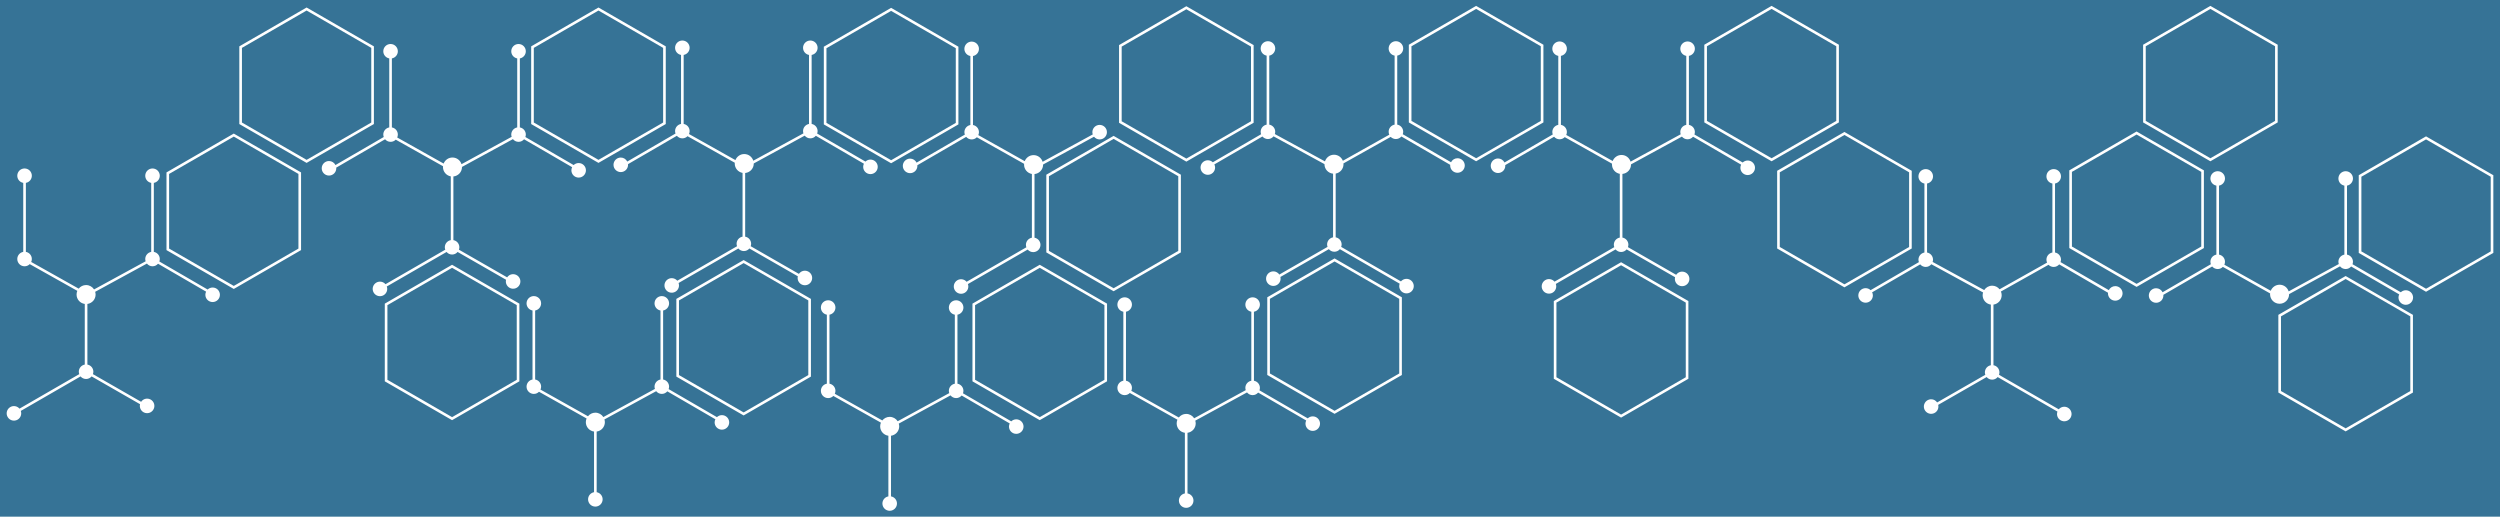 <?xml version="1.0" encoding="UTF-8" standalone="no"?>
<!-- Generator: Adobe Illustrator 17.1.0, SVG Export Plug-In . SVG Version: 6.00 Build 0)  -->

<svg
   xmlns:dc="http://purl.org/dc/elements/1.1/"
   xmlns:cc="http://creativecommons.org/ns#"
   xmlns:rdf="http://www.w3.org/1999/02/22-rdf-syntax-ns#"
   xmlns:svg="http://www.w3.org/2000/svg"
   xmlns="http://www.w3.org/2000/svg"
   xmlns:sodipodi="http://sodipodi.sourceforge.net/DTD/sodipodi-0.dtd"
   xmlns:inkscape="http://www.inkscape.org/namespaces/inkscape"
   version="1.1"
   id="Layer_1"
   x="0px"
   y="0px"
   viewBox="0 119 300 62"
   xml:space="preserve"
   inkscape:version="0.91 r13725"
   sodipodi:docname="network.svg"><defs
     id="defs3488" /><sodipodi:namedview
     pagecolor="#ffffff"
     bordercolor="#666666"
     borderopacity="1"
     objecttolerance="10"
     gridtolerance="10"
     guidetolerance="10"
     inkscape:pageopacity="0"
     inkscape:pageshadow="2"
     inkscape:window-width="1366"
     inkscape:window-height="704"
     id="namedview3486"
     showgrid="false"
     inkscape:zoom="7.0066667"
     inkscape:cx="240.94287"
     inkscape:cy="27.585804"
     inkscape:window-x="0"
     inkscape:window-y="27"
     inkscape:window-maximized="1"
     inkscape:current-layer="g3446" /><g
     id="bgd" /><g
     id="hex"
     display="none" /><g
     id="joiners"
     display="none" /><g
     id="Layer_4"><g
       id="g3446"><polygon
         points="117.011,155.616 117.011,164.576 124.77,169.056 132.53,164.576 132.53,155.616 124.77,151.136       "
         id="polygon3448"
         fill="#435363"
         style="fill:#367396;fill-opacity:1" /><polygon
         points="81.477,155.05 81.477,164.01 89.237,168.49 96.997,164.01 96.997,155.05 89.237,150.571   "
         id="polygon3450"
         fill="#435363"
         style="fill:#367396;fill-opacity:1" /><polygon
         points="186.771,155.31 186.771,164.27 194.531,168.75 202.292,164.27 202.292,155.31 194.531,150.83       "
         id="polygon3452"
         fill="#435363"
         style="fill:#367396;fill-opacity:1" /><polygon
         points="152.388,154.856 152.388,163.816 160.148,168.296 167.908,163.816 167.908,154.856     160.148,150.377   "
         id="polygon3454"
         fill="#435363"
         style="fill:#367396;fill-opacity:1" /><polygon
         points="169.375,124.55 169.375,133.509 177.135,137.989 184.894,133.509 184.894,124.55 177.135,120.07       "
         id="polygon3456"
         fill="#435363"
         style="fill:#367396;fill-opacity:1" /><polygon
         points="125.873,140.147 125.873,149.107 133.633,153.587 141.392,149.107 141.392,140.147     133.633,135.667   "
         id="polygon3458"
         fill="#435363"
         style="fill:#367396;fill-opacity:1" /><polygon
         points="150.12,133.552 150.12,124.592 142.361,120.112 134.601,124.592 134.601,133.552 142.361,138.032       "
         id="polygon3460"
         fill="#435363"
         style="fill:#367396;fill-opacity:1" /><polygon
         points="114.694,133.746 114.694,124.786 106.933,120.307 99.174,124.786 99.174,133.746 106.933,138.226       "
         id="polygon3462"
         fill="#435363"
         style="fill:#367396;fill-opacity:1" /><polygon
         points="29.033,124.744 29.033,133.704 36.793,138.183 44.553,133.704 44.553,124.744 36.793,120.264       "
         id="polygon3464"
         fill="#435363"
         style="fill:#367396;fill-opacity:1" /><polygon
         points="273.007,133.509 273.007,124.549 265.248,120.07 257.489,124.549 257.489,133.509     265.248,137.989   "
         id="polygon3466"
         fill="#435363"
         style="fill:#367396;fill-opacity:1" /><polygon
         points="79.575,133.703 79.575,124.744 71.816,120.264 64.056,124.744 64.056,133.703 71.816,138.183       "
         id="polygon3468"
         fill="#435363"
         style="fill:#367396;fill-opacity:1" /><polygon
         points="20.293,139.871 20.293,148.831 28.053,153.311 35.812,148.831 35.812,139.871 28.053,135.392       "
         id="polygon3470"
         fill="#435363"
         style="fill:#367396;fill-opacity:1" /><polygon
         points="46.49,155.616 46.49,164.576 54.249,169.056 62.009,164.576 62.009,155.616 54.249,151.136   "
         id="polygon3472"
         fill="#435363"
         style="fill:#367396;fill-opacity:1" /><polygon
         points="283.366,140.208 283.366,149.168 291.125,153.648 298.886,149.168 298.886,140.208     291.125,135.728   "
         id="polygon3474"
         fill="#435363"
         style="fill:#367396;fill-opacity:1" /><polygon
         points="213.573,139.677 213.573,148.637 221.332,153.117 229.092,148.637 229.092,139.677     221.332,135.198   "
         id="polygon3476"
         fill="#435363"
         style="fill:#367396;fill-opacity:1" /><polygon
         points="273.718,156.963 273.718,165.923 281.478,170.402 289.237,165.923 289.237,156.963     281.478,152.483   "
         id="polygon3478"
         fill="#435363"
         style="fill:#367396;fill-opacity:1" /><polygon
         points="248.631,139.624 248.631,148.584 256.391,153.064 264.151,148.584 264.151,139.624     256.391,135.144   "
         id="polygon3480"
         fill="#435363"
         style="fill:#367396;fill-opacity:1" /><polygon
         points="204.832,124.55 204.832,133.509 212.592,137.989 220.352,133.509 220.352,124.55 212.592,120.07       "
         id="polygon3482"
         fill="#435363"
         style="fill:#367396;fill-opacity:1" /><path
         d="M-2.526,115.485v68.444h303.5v-68.444H-2.526z M257.173,124.367l8.074-4.661l8.075,4.661v9.324    l-8.075,4.662l-8.074-4.662V124.367z M134.285,124.41l8.076-4.662l8.074,4.662v9.324l-8.074,4.662l-8.076-4.662V124.41z     M115.725,124.864c0-0.482,0.391-0.873,0.874-0.873s0.874,0.391,0.874,0.873c0,0.428-0.309,0.783-0.716,0.858v8.279    c0.407,0.074,0.716,0.429,0.716,0.858c0,0.126-0.028,0.245-0.076,0.353l5.57,3.128c0.167-0.424,0.578-0.726,1.062-0.726    c0.511,0,0.938,0.337,1.084,0.8l6.017-3.283c-0.028-0.086-0.047-0.176-0.047-0.271c0-0.482,0.391-0.873,0.873-0.873    s0.874,0.391,0.874,0.873s-0.391,0.873-0.874,0.873c-0.274,0-0.515-0.128-0.675-0.326l-6.111,3.334    c0,0.005,0.001,0.01,0.001,0.015c0,0.593-0.453,1.075-1.031,1.131v7.638c0.407,0.074,0.716,0.429,0.716,0.858    c0,0.482-0.391,0.873-0.874,0.873c-0.266,0-0.502-0.122-0.662-0.309l-7.172,4.141c0.139,0.39-0.014,0.835-0.385,1.049    c-0.418,0.241-0.952,0.098-1.193-0.32c-0.241-0.418-0.098-0.952,0.32-1.193c0.371-0.214,0.833-0.124,1.101,0.191l7.172-4.141    c-0.033-0.092-0.054-0.189-0.054-0.291c0-0.428,0.309-0.783,0.716-0.858v-7.647c-0.533-0.096-0.939-0.561-0.939-1.122    c0-0.033,0.007-0.063,0.01-0.095l-5.676-3.187c-0.158,0.16-0.378,0.259-0.62,0.259c-0.265,0-0.5-0.121-0.66-0.308l-5.863,3.405    c0.002,0.026,0.008,0.051,0.008,0.078c0,0.482-0.391,0.873-0.873,0.873s-0.874-0.391-0.874-0.873c0-0.482,0.391-0.873,0.874-0.873    c0.341,0,0.633,0.197,0.777,0.482l5.793-3.364c-0.033-0.092-0.054-0.19-0.054-0.294c0-0.428,0.309-0.783,0.716-0.858v-8.28    C116.034,125.647,115.725,125.293,115.725,124.864z M98.859,124.604l8.074-4.662l8.076,4.662v9.324l-8.076,4.662l-8.074-4.662    V124.604z M63.741,124.562l8.075-4.661l8.075,4.661v9.324l-8.075,4.661l-8.075-4.661L63.741,124.562L63.741,124.562z     M25.516,155.246c-0.482,0-0.873-0.391-0.873-0.873c0-0.135,0.033-0.262,0.088-0.376l-5.768-3.35    c-0.16,0.187-0.395,0.308-0.66,0.308c-0.274,0-0.515-0.129-0.675-0.326l-6.21,3.388c0.032,0.105,0.054,0.214,0.054,0.329    c0,0.577-0.429,1.049-0.985,1.127v7.275c0.407,0.074,0.716,0.429,0.716,0.858c0,0.102-0.021,0.198-0.053,0.289l5.785,3.32    c0.072-0.105,0.164-0.197,0.281-0.264c0.418-0.241,0.952-0.098,1.193,0.32c0.241,0.418,0.098,0.952-0.32,1.193    c-0.418,0.241-0.952,0.098-1.193-0.32c-0.116-0.202-0.141-0.43-0.091-0.64l-5.813-3.336c-0.16,0.189-0.396,0.311-0.663,0.311    c-0.266,0-0.502-0.122-0.662-0.309l-7.172,4.14c0.139,0.39-0.014,0.835-0.385,1.049c-0.418,0.241-0.952,0.098-1.193-0.32    c-0.241-0.418-0.098-0.952,0.32-1.193c0.371-0.214,0.833-0.124,1.101,0.191l7.172-4.141c-0.033-0.092-0.054-0.189-0.054-0.291    c0-0.428,0.309-0.783,0.716-0.858v-7.275c-0.556-0.077-0.985-0.55-0.985-1.127c0-0.158,0.032-0.308,0.09-0.444l-5.71-3.206    c-0.158,0.16-0.378,0.259-0.62,0.259c-0.482,0-0.874-0.391-0.874-0.873c0-0.428,0.309-0.783,0.716-0.858v-8.279    c-0.407-0.074-0.716-0.429-0.716-0.858c0-0.482,0.391-0.873,0.874-0.873s0.873,0.391,0.873,0.873c0,0.428-0.309,0.783-0.716,0.858    v8.279c0.407,0.074,0.716,0.429,0.716,0.858c0,0.126-0.028,0.245-0.076,0.353l5.698,3.2c0.209-0.26,0.527-0.43,0.887-0.43    c0.403,0,0.756,0.21,0.959,0.525l6.188-3.376c-0.028-0.086-0.047-0.176-0.047-0.271c0-0.428,0.309-0.783,0.716-0.858v-8.279    c-0.407-0.074-0.716-0.429-0.716-0.858c0-0.482,0.391-0.873,0.873-0.873c0.482,0,0.873,0.391,0.873,0.873    c0,0.428-0.309,0.783-0.716,0.858v8.279c0.407,0.074,0.716,0.429,0.716,0.858c0,0.104-0.021,0.201-0.054,0.294l5.795,3.365    c0.157-0.148,0.367-0.241,0.6-0.241c0.482,0,0.873,0.391,0.873,0.873S25.998,155.246,25.516,155.246z M36.127,149.013    l-8.074,4.662l-8.075-4.662v-9.324l8.075-4.661l8.074,4.661V149.013z M28.718,133.886v-9.324l8.074-4.662l8.075,4.662v9.324    l-8.075,4.662L28.718,133.886z M62.325,164.758l-8.076,4.662l-0.079-0.045l-7.995-4.616v-9.324l8.074-4.662l8.076,4.662    L62.325,164.758L62.325,164.758z M55.438,139.045c0,0.593-0.453,1.075-1.031,1.131v7.638c0.407,0.074,0.716,0.429,0.716,0.858    c0,0.102-0.021,0.198-0.053,0.289l5.785,3.32c0.072-0.105,0.164-0.197,0.282-0.264c0.418-0.241,0.952-0.098,1.193,0.32    c0.241,0.418,0.098,0.952-0.32,1.193s-0.952,0.098-1.193-0.32c-0.116-0.202-0.141-0.43-0.091-0.64l-5.813-3.336    c-0.16,0.189-0.396,0.311-0.663,0.311c-0.266,0-0.502-0.122-0.662-0.309l-7.172,4.141c0.139,0.39-0.014,0.835-0.385,1.049    c-0.418,0.241-0.952,0.098-1.193-0.32s-0.098-0.952,0.32-1.193c0.371-0.214,0.833-0.124,1.101,0.191l7.172-4.141    c-0.033-0.092-0.054-0.189-0.054-0.291c0-0.428,0.309-0.783,0.716-0.858v-7.648c-0.533-0.096-0.938-0.561-0.938-1.122    c0-0.033,0.007-0.063,0.01-0.095l-5.676-3.187c-0.158,0.16-0.378,0.259-0.62,0.259c-0.265,0-0.5-0.121-0.66-0.308l-5.864,3.405    c0.002,0.026,0.008,0.051,0.008,0.078c0,0.482-0.391,0.873-0.874,0.873c-0.482,0-0.873-0.391-0.873-0.873s0.391-0.873,0.873-0.873    c0.341,0,0.633,0.197,0.777,0.482l5.793-3.364c-0.033-0.092-0.054-0.19-0.054-0.294c0-0.428,0.309-0.783,0.716-0.858v-8.279    c-0.407-0.074-0.716-0.429-0.716-0.858c0-0.482,0.391-0.873,0.873-0.873c0.482,0,0.873,0.391,0.873,0.873    c0,0.428-0.309,0.783-0.716,0.858v8.28c0.407,0.074,0.716,0.429,0.716,0.858c0,0.126-0.028,0.245-0.075,0.352l5.57,3.128    c0.167-0.424,0.578-0.726,1.061-0.726c0.511,0,0.938,0.337,1.084,0.8l6.017-3.283c-0.028-0.086-0.047-0.176-0.047-0.271    c0-0.428,0.309-0.783,0.716-0.858v-8.279c-0.407-0.074-0.716-0.429-0.716-0.858c0-0.482,0.391-0.873,0.873-0.873    c0.482,0,0.874,0.391,0.874,0.873c0,0.428-0.309,0.783-0.716,0.858v8.279c0.407,0.074,0.716,0.429,0.716,0.858    c0,0.104-0.021,0.201-0.054,0.294l5.795,3.365c0.157-0.148,0.367-0.241,0.6-0.241c0.482,0,0.873,0.391,0.873,0.873    s-0.391,0.873-0.873,0.873s-0.873-0.391-0.873-0.873c0-0.135,0.033-0.262,0.088-0.376l-5.768-3.349    c-0.16,0.187-0.395,0.308-0.66,0.308c-0.274,0-0.515-0.128-0.675-0.326l-6.111,3.334C55.437,139.035,55.438,139.04,55.438,139.045    z M86.63,170.56c-0.482,0-0.874-0.391-0.874-0.873c0-0.135,0.033-0.262,0.088-0.376l-5.768-3.35    c-0.16,0.187-0.395,0.308-0.66,0.308c-0.274,0-0.515-0.128-0.675-0.326l-6.21,3.388c0.032,0.105,0.054,0.214,0.054,0.329    c0,0.577-0.429,1.049-0.985,1.127v7.275c0.407,0.074,0.716,0.429,0.716,0.858c0,0.482-0.391,0.873-0.874,0.873    s-0.873-0.391-0.873-0.873c0-0.428,0.309-0.783,0.716-0.858v-7.275c-0.556-0.077-0.985-0.55-0.985-1.127    c0-0.158,0.032-0.308,0.09-0.444l-5.71-3.206c-0.158,0.16-0.378,0.259-0.62,0.259c-0.482,0-0.874-0.391-0.874-0.873    c0-0.428,0.309-0.783,0.716-0.858v-8.279c-0.407-0.074-0.716-0.429-0.716-0.858c0-0.482,0.391-0.873,0.874-0.873    s0.874,0.391,0.874,0.873c0,0.428-0.309,0.783-0.716,0.858v8.28c0.407,0.074,0.716,0.429,0.716,0.858    c0,0.126-0.028,0.245-0.076,0.352l5.698,3.2c0.209-0.26,0.527-0.43,0.887-0.43c0.403,0,0.756,0.21,0.959,0.525l6.188-3.376    c-0.028-0.086-0.047-0.176-0.047-0.271c0-0.428,0.309-0.783,0.716-0.858v-8.28c-0.407-0.074-0.716-0.429-0.716-0.858    c0-0.482,0.391-0.873,0.873-0.873s0.874,0.391,0.874,0.873c0,0.428-0.309,0.783-0.716,0.858v8.279    c0.407,0.074,0.716,0.429,0.716,0.858c0,0.104-0.021,0.201-0.054,0.294l5.795,3.365c0.157-0.148,0.367-0.241,0.6-0.241    c0.482,0,0.873,0.391,0.873,0.873S87.113,170.56,86.63,170.56z M97.312,164.192l-8.076,4.662l-8.074-4.662v-9.324l8.075-4.662    l8.076,4.662L97.312,164.192L97.312,164.192z M90.451,138.629c0,0.593-0.453,1.075-1.031,1.131v7.638    c0.407,0.074,0.716,0.429,0.716,0.858c0,0.102-0.021,0.198-0.053,0.289l5.785,3.32c0.072-0.105,0.164-0.197,0.282-0.264    c0.418-0.241,0.952-0.098,1.193,0.32c0.241,0.418,0.098,0.952-0.32,1.193c-0.418,0.241-0.952,0.098-1.193-0.32    c-0.116-0.202-0.141-0.43-0.091-0.64l-5.813-3.336c-0.16,0.189-0.396,0.311-0.663,0.311c-0.266,0-0.502-0.122-0.662-0.31    l-7.172,4.141c0.139,0.39-0.014,0.835-0.385,1.049c-0.418,0.241-0.952,0.098-1.193-0.32c-0.241-0.418-0.098-0.952,0.32-1.193    c0.371-0.214,0.833-0.124,1.101,0.191l7.172-4.141c-0.033-0.092-0.054-0.189-0.054-0.291c0-0.428,0.309-0.783,0.716-0.858v-7.648    c-0.533-0.096-0.938-0.561-0.938-1.122c0-0.033,0.007-0.063,0.01-0.095l-5.676-3.187c-0.158,0.16-0.378,0.259-0.62,0.259    c-0.265,0-0.5-0.121-0.66-0.308l-5.863,3.405c0.002,0.026,0.008,0.051,0.008,0.078c0,0.482-0.391,0.873-0.874,0.873    s-0.873-0.391-0.873-0.873c0-0.482,0.391-0.873,0.873-0.873c0.341,0,0.633,0.197,0.777,0.482l5.793-3.364    c-0.033-0.092-0.054-0.19-0.054-0.294c0-0.428,0.309-0.783,0.716-0.858v-8.279c-0.407-0.074-0.716-0.429-0.716-0.858    c0-0.482,0.391-0.873,0.874-0.873c0.482,0,0.873,0.391,0.873,0.873c0,0.428-0.309,0.783-0.716,0.858v8.28    c0.407,0.074,0.716,0.429,0.716,0.858c0,0.126-0.028,0.245-0.076,0.353l5.57,3.128c0.167-0.424,0.578-0.726,1.061-0.726    c0.511,0,0.938,0.337,1.084,0.8l6.017-3.283c-0.028-0.086-0.047-0.176-0.047-0.271c0-0.428,0.309-0.783,0.716-0.858v-8.28    c-0.407-0.074-0.716-0.429-0.716-0.858c0-0.482,0.391-0.873,0.874-0.873c0.482,0,0.873,0.391,0.873,0.873    c0,0.428-0.309,0.783-0.716,0.858v8.279c0.407,0.074,0.716,0.429,0.716,0.858c0,0.104-0.021,0.201-0.054,0.294l5.795,3.365    c0.157-0.148,0.367-0.241,0.6-0.241c0.482,0,0.874,0.391,0.874,0.873s-0.391,0.873-0.874,0.873s-0.873-0.391-0.873-0.873    c0-0.135,0.033-0.262,0.088-0.376l-5.768-3.35c-0.16,0.187-0.395,0.308-0.66,0.308c-0.274,0-0.515-0.128-0.675-0.326l-6.111,3.334    C90.45,138.619,90.451,138.624,90.451,138.629z M121.949,171.062c-0.482,0-0.873-0.391-0.873-0.873    c0-0.135,0.033-0.262,0.088-0.376l-5.768-3.35c-0.16,0.187-0.395,0.308-0.66,0.308c-0.274,0-0.515-0.129-0.675-0.326l-6.21,3.388    c0.032,0.105,0.054,0.214,0.054,0.329c0,0.577-0.429,1.049-0.985,1.127v7.275c0.407,0.074,0.716,0.429,0.716,0.858    c0,0.482-0.391,0.873-0.873,0.873s-0.874-0.391-0.874-0.873c0-0.428,0.309-0.783,0.716-0.858v-7.275    c-0.556-0.077-0.985-0.55-0.985-1.127c0-0.158,0.032-0.308,0.09-0.444l-5.71-3.206c-0.158,0.16-0.378,0.259-0.62,0.259    c-0.482,0-0.874-0.391-0.874-0.873c0-0.428,0.309-0.783,0.716-0.858v-8.279c-0.407-0.074-0.716-0.429-0.716-0.858    c0-0.482,0.391-0.873,0.874-0.873s0.873,0.391,0.873,0.873c0,0.428-0.309,0.783-0.716,0.858v8.28    c0.407,0.074,0.716,0.429,0.716,0.858c0,0.126-0.028,0.245-0.075,0.353l5.698,3.2c0.209-0.26,0.527-0.43,0.887-0.43    c0.403,0,0.756,0.21,0.959,0.525l6.188-3.376c-0.028-0.086-0.047-0.176-0.047-0.271c0-0.428,0.309-0.783,0.716-0.858v-8.28    c-0.407-0.074-0.716-0.429-0.716-0.858c0-0.482,0.391-0.873,0.874-0.873s0.873,0.391,0.873,0.873c0,0.428-0.309,0.783-0.716,0.858    v8.279c0.407,0.074,0.716,0.429,0.716,0.858c0,0.104-0.021,0.201-0.054,0.294l5.795,3.365c0.157-0.148,0.367-0.241,0.599-0.241    c0.482,0,0.874,0.391,0.874,0.873C122.822,170.671,122.431,171.062,121.949,171.062z M132.845,164.758l-8.075,4.662l-0.079-0.045    l-7.996-4.616v-9.324l8.075-4.662l8.075,4.662L132.845,164.758L132.845,164.758z M125.558,149.289v-9.324l8.075-4.661l8.074,4.661    v9.324l-8.074,4.661L125.558,149.289z M157.529,170.708c-0.482,0-0.873-0.391-0.873-0.873c0-0.135,0.033-0.262,0.088-0.376    l-5.768-3.35c-0.16,0.187-0.395,0.308-0.66,0.308c-0.274,0-0.515-0.129-0.675-0.326l-6.21,3.388    c0.032,0.105,0.054,0.214,0.054,0.329c0,0.577-0.429,1.049-0.985,1.127v7.275c0.407,0.074,0.716,0.429,0.716,0.858    c0,0.482-0.391,0.873-0.873,0.873s-0.874-0.391-0.874-0.873c0-0.428,0.309-0.783,0.716-0.858v-7.275    c-0.556-0.077-0.985-0.55-0.985-1.127c0-0.158,0.032-0.308,0.09-0.445l-5.71-3.206c-0.158,0.16-0.378,0.259-0.62,0.259    c-0.482,0-0.874-0.391-0.874-0.873c0-0.428,0.309-0.783,0.716-0.858v-8.279c-0.407-0.074-0.716-0.429-0.716-0.858    c0-0.482,0.391-0.873,0.874-0.873c0.482,0,0.873,0.391,0.873,0.873c0,0.428-0.309,0.783-0.716,0.858v8.28    c0.407,0.074,0.716,0.429,0.716,0.858c0,0.126-0.028,0.245-0.076,0.353l5.698,3.2c0.209-0.26,0.527-0.43,0.887-0.43    c0.403,0,0.756,0.21,0.959,0.525l6.188-3.376c-0.028-0.086-0.047-0.176-0.047-0.271c0-0.428,0.309-0.783,0.716-0.858v-8.28    c-0.407-0.074-0.716-0.429-0.716-0.858c0-0.482,0.391-0.873,0.874-0.873c0.482,0,0.873,0.391,0.873,0.873    c0,0.428-0.309,0.783-0.716,0.858v8.279c0.407,0.074,0.716,0.429,0.716,0.858c0,0.104-0.021,0.201-0.054,0.294l5.795,3.365    c0.157-0.148,0.367-0.241,0.599-0.241c0.482,0,0.874,0.391,0.874,0.873C158.402,170.317,158.011,170.708,157.529,170.708z     M168.223,163.998l-8.074,4.662l-8.076-4.662v-9.324l8.076-4.662l8.074,4.662V163.998z M174.895,139.733    c-0.482,0-0.874-0.391-0.874-0.873c0-0.027,0.006-0.052,0.008-0.078l-5.863-3.405c-0.16,0.187-0.395,0.308-0.66,0.308    c-0.243,0-0.462-0.099-0.62-0.259l-5.676,3.187c0.003,0.032,0.01,0.063,0.01,0.095c0,0.561-0.405,1.025-0.938,1.122v7.648    c0.407,0.074,0.716,0.429,0.716,0.858c0,0.103-0.021,0.2-0.054,0.291l7.172,4.141c0.268-0.315,0.73-0.405,1.101-0.191    c0.418,0.241,0.561,0.775,0.32,1.193c-0.241,0.418-0.775,0.561-1.193,0.32c-0.371-0.214-0.524-0.659-0.385-1.049l-7.172-4.141    c-0.16,0.188-0.396,0.309-0.662,0.309c-0.267,0-0.503-0.122-0.663-0.311l-5.813,3.336c0.05,0.21,0.025,0.438-0.091,0.64    c-0.241,0.418-0.775,0.561-1.193,0.32c-0.418-0.241-0.561-0.775-0.32-1.193c0.241-0.418,0.775-0.561,1.193-0.32    c0.117,0.068,0.21,0.16,0.282,0.264l5.785-3.32c-0.032-0.091-0.053-0.187-0.053-0.289c0-0.428,0.309-0.783,0.716-0.858v-7.638    c-0.578-0.057-1.031-0.538-1.031-1.131c0-0.005,0.001-0.01,0.001-0.015l-6.111-3.334c-0.16,0.197-0.402,0.326-0.675,0.326    c-0.265,0-0.5-0.121-0.66-0.308l-5.768,3.35c0.055,0.114,0.088,0.241,0.088,0.376c0,0.482-0.391,0.873-0.873,0.873    s-0.874-0.391-0.874-0.873c0-0.482,0.391-0.873,0.874-0.873c0.233,0,0.443,0.093,0.6,0.241l5.795-3.365    c-0.033-0.092-0.054-0.19-0.054-0.294c0-0.428,0.309-0.783,0.716-0.858v-8.28c-0.407-0.074-0.716-0.429-0.716-0.858    c0-0.482,0.391-0.873,0.873-0.873s0.874,0.391,0.874,0.873c0,0.428-0.309,0.783-0.716,0.858v8.28    c0.407,0.074,0.716,0.429,0.716,0.858c0,0.095-0.019,0.185-0.047,0.271l6.017,3.283c0.146-0.462,0.574-0.8,1.084-0.8    c0.484,0,0.895,0.302,1.061,0.726l5.57-3.128c-0.048-0.108-0.075-0.227-0.075-0.353c0-0.428,0.309-0.783,0.716-0.858v-8.28    c-0.407-0.074-0.716-0.429-0.716-0.858c0-0.482,0.391-0.873,0.873-0.873s0.874,0.391,0.874,0.873c0,0.428-0.309,0.783-0.716,0.858    v8.279c0.407,0.074,0.716,0.429,0.716,0.858c0,0.104-0.021,0.201-0.054,0.294l5.793,3.364c0.144-0.285,0.436-0.482,0.777-0.482    c0.482,0,0.873,0.391,0.873,0.873S175.378,139.733,174.895,139.733z M169.06,133.691v-9.324l8.075-4.661l8.075,4.661v9.324    l-8.075,4.661L169.06,133.691z M202.607,164.452l-8.076,4.662l-8.075-4.662v-9.324l8.075-4.662l8.076,4.662V164.452z     M209.719,140.007c-0.482,0-0.873-0.391-0.873-0.873c0-0.135,0.033-0.262,0.088-0.376l-5.768-3.35    c-0.16,0.187-0.395,0.308-0.66,0.308c-0.274,0-0.515-0.128-0.675-0.326l-6.111,3.334c0,0.005,0.001,0.01,0.001,0.015    c0,0.593-0.453,1.075-1.031,1.131v7.638c0.407,0.074,0.716,0.429,0.716,0.858c0,0.102-0.021,0.198-0.053,0.289l5.785,3.32    c0.071-0.105,0.164-0.197,0.281-0.264c0.418-0.241,0.952-0.098,1.193,0.32c0.241,0.418,0.098,0.952-0.32,1.193    c-0.418,0.241-0.952,0.098-1.193-0.32c-0.116-0.202-0.141-0.43-0.091-0.64l-5.813-3.336c-0.16,0.189-0.396,0.311-0.663,0.311    c-0.266,0-0.502-0.122-0.662-0.309l-7.172,4.141c0.139,0.39-0.014,0.835-0.385,1.049c-0.418,0.241-0.952,0.098-1.193-0.32    c-0.241-0.418-0.098-0.952,0.32-1.193c0.371-0.214,0.833-0.124,1.101,0.191l7.172-4.141c-0.033-0.092-0.054-0.189-0.054-0.291    c0-0.428,0.309-0.783,0.716-0.858v-7.648c-0.533-0.096-0.939-0.561-0.939-1.122c0-0.033,0.007-0.063,0.01-0.095l-5.676-3.187    c-0.158,0.16-0.378,0.259-0.62,0.259c-0.265,0-0.5-0.121-0.66-0.308l-5.863,3.405c0.002,0.026,0.008,0.051,0.008,0.078    c0,0.482-0.391,0.873-0.873,0.873c-0.482,0-0.874-0.391-0.874-0.873c0-0.482,0.391-0.873,0.874-0.873    c0.341,0,0.633,0.197,0.777,0.482l5.793-3.364c-0.033-0.092-0.054-0.19-0.054-0.294c0-0.428,0.309-0.783,0.716-0.858v-8.279    c-0.407-0.074-0.716-0.429-0.716-0.858c0-0.482,0.391-0.873,0.874-0.873s0.873,0.391,0.873,0.873c0,0.428-0.309,0.783-0.716,0.858    v8.279c0.407,0.074,0.716,0.429,0.716,0.858c0,0.126-0.028,0.245-0.075,0.353l5.57,3.128c0.167-0.424,0.578-0.726,1.062-0.726    c0.511,0,0.938,0.337,1.084,0.8l6.017-3.283c-0.028-0.086-0.047-0.176-0.047-0.271c0-0.428,0.309-0.783,0.716-0.858v-8.279    c-0.407-0.074-0.716-0.429-0.716-0.858c0-0.482,0.391-0.873,0.874-0.873s0.873,0.391,0.873,0.873c0,0.428-0.309,0.783-0.716,0.858    v8.28c0.407,0.074,0.716,0.429,0.716,0.858c0,0.104-0.021,0.201-0.054,0.294l5.795,3.365c0.157-0.148,0.367-0.241,0.6-0.241    c0.482,0,0.874,0.391,0.874,0.873S210.201,140.007,209.719,140.007z M204.517,133.691v-9.324l8.075-4.662l8.074,4.662v9.324    l-8.074,4.662L204.517,133.691z M213.258,148.819v-9.324l8.074-4.661l8.075,4.661v9.324l-8.075,4.662L213.258,148.819z     M253.829,155.082c-0.482,0-0.873-0.391-0.873-0.873c0-0.027,0.006-0.052,0.008-0.078l-5.863-3.405    c-0.16,0.187-0.395,0.308-0.66,0.308c-0.243,0-0.462-0.099-0.62-0.259l-5.71,3.206c0.058,0.137,0.09,0.287,0.09,0.444    c0,0.577-0.429,1.049-0.985,1.127v7.275c0.407,0.074,0.716,0.429,0.716,0.858c0,0.103-0.021,0.2-0.054,0.291l7.172,4.141    c0.268-0.315,0.73-0.405,1.101-0.191c0.418,0.241,0.561,0.775,0.32,1.193c-0.241,0.418-0.775,0.561-1.193,0.32    c-0.371-0.214-0.524-0.659-0.385-1.049l-7.172-4.141c-0.16,0.188-0.396,0.309-0.662,0.309c-0.267,0-0.503-0.122-0.663-0.311    l-5.813,3.336c0.05,0.21,0.025,0.438-0.091,0.64c-0.241,0.418-0.775,0.561-1.193,0.32c-0.418-0.241-0.561-0.775-0.32-1.193    s0.775-0.561,1.193-0.32c0.117,0.068,0.21,0.16,0.281,0.264l5.785-3.32c-0.032-0.091-0.053-0.187-0.053-0.289    c0-0.428,0.309-0.783,0.716-0.858v-7.275c-0.556-0.077-0.985-0.55-0.985-1.127c0-0.115,0.022-0.224,0.054-0.329l-6.21-3.388    c-0.16,0.197-0.401,0.326-0.675,0.326c-0.265,0-0.5-0.121-0.66-0.308l-5.768,3.35c0.055,0.114,0.088,0.241,0.088,0.376    c0,0.482-0.391,0.873-0.873,0.873c-0.482,0-0.874-0.391-0.874-0.873c0-0.482,0.391-0.873,0.874-0.873    c0.233,0,0.443,0.093,0.6,0.241l5.795-3.365c-0.033-0.092-0.054-0.19-0.054-0.294c0-0.428,0.309-0.783,0.716-0.858v-8.28    c-0.407-0.074-0.716-0.429-0.716-0.858c0-0.482,0.391-0.873,0.874-0.873s0.874,0.391,0.874,0.873c0,0.428-0.309,0.783-0.716,0.858    v8.28c0.407,0.074,0.716,0.429,0.716,0.858c0,0.095-0.019,0.185-0.047,0.271l6.188,3.376c0.203-0.315,0.556-0.525,0.959-0.525    c0.36,0,0.677,0.17,0.887,0.43l5.698-3.2c-0.048-0.108-0.076-0.227-0.076-0.353c0-0.428,0.309-0.783,0.716-0.858v-8.28    c-0.407-0.074-0.716-0.429-0.716-0.858c0-0.482,0.391-0.873,0.873-0.873s0.874,0.391,0.874,0.873c0,0.428-0.309,0.783-0.716,0.858    v8.279c0.407,0.074,0.716,0.429,0.716,0.858c0,0.104-0.021,0.201-0.054,0.294l5.793,3.364c0.144-0.285,0.436-0.482,0.777-0.482    c0.482,0,0.874,0.391,0.874,0.873C254.703,154.691,254.312,155.082,253.829,155.082z M248.316,148.766v-9.324l8.075-4.662    l8.075,4.662v9.324l-8.075,4.662L248.316,148.766z M289.552,166.105l-8.075,4.662l-8.075-4.662v-9.324l8.075-4.661l8.075,4.661    V166.105z M288.692,155.576c-0.482,0-0.874-0.391-0.874-0.873c0-0.135,0.033-0.262,0.088-0.376l-5.768-3.35    c-0.16,0.187-0.395,0.308-0.66,0.308c-0.274,0-0.515-0.128-0.675-0.326l-6.111,3.334c0,0.005,0.001,0.01,0.001,0.015    c0,0.631-0.511,1.142-1.142,1.142c-0.631,0-1.143-0.512-1.143-1.142c0-0.033,0.007-0.063,0.01-0.095l-5.676-3.187    c-0.158,0.16-0.378,0.259-0.62,0.259c-0.265,0-0.5-0.121-0.66-0.308l-5.863,3.405c0.002,0.026,0.008,0.051,0.008,0.078    c0,0.482-0.391,0.873-0.873,0.873s-0.874-0.391-0.874-0.873s0.391-0.873,0.874-0.873c0.341,0,0.633,0.197,0.777,0.482l5.793-3.364    c-0.033-0.092-0.054-0.19-0.054-0.294c0-0.428,0.309-0.783,0.716-0.858v-8.279c-0.407-0.074-0.716-0.429-0.716-0.858    c0-0.482,0.391-0.873,0.874-0.873s0.874,0.391,0.874,0.873c0,0.428-0.309,0.783-0.716,0.858v8.279    c0.407,0.074,0.716,0.429,0.716,0.858c0,0.126-0.028,0.245-0.076,0.353l5.57,3.128c0.167-0.424,0.578-0.726,1.062-0.726    c0.511,0,0.938,0.337,1.084,0.8l6.017-3.283c-0.028-0.086-0.047-0.176-0.047-0.271c0-0.428,0.309-0.783,0.716-0.858v-8.279    c-0.407-0.074-0.716-0.429-0.716-0.858c0-0.482,0.391-0.873,0.873-0.873c0.482,0,0.874,0.391,0.874,0.873    c0,0.428-0.309,0.783-0.716,0.858v8.279c0.407,0.074,0.716,0.429,0.716,0.858c0,0.104-0.021,0.201-0.054,0.294l5.795,3.365    c0.157-0.148,0.367-0.241,0.6-0.241c0.482,0,0.873,0.391,0.873,0.873C289.566,155.185,289.174,155.576,288.692,155.576z     M299.201,149.349l-8.076,4.662l-8.075-4.662v-9.324l8.075-4.662l8.076,4.662V149.349z"
         id="path3484"
         fill="#435363"
         style="fill:#367396;fill-opacity:1" /></g></g></svg>